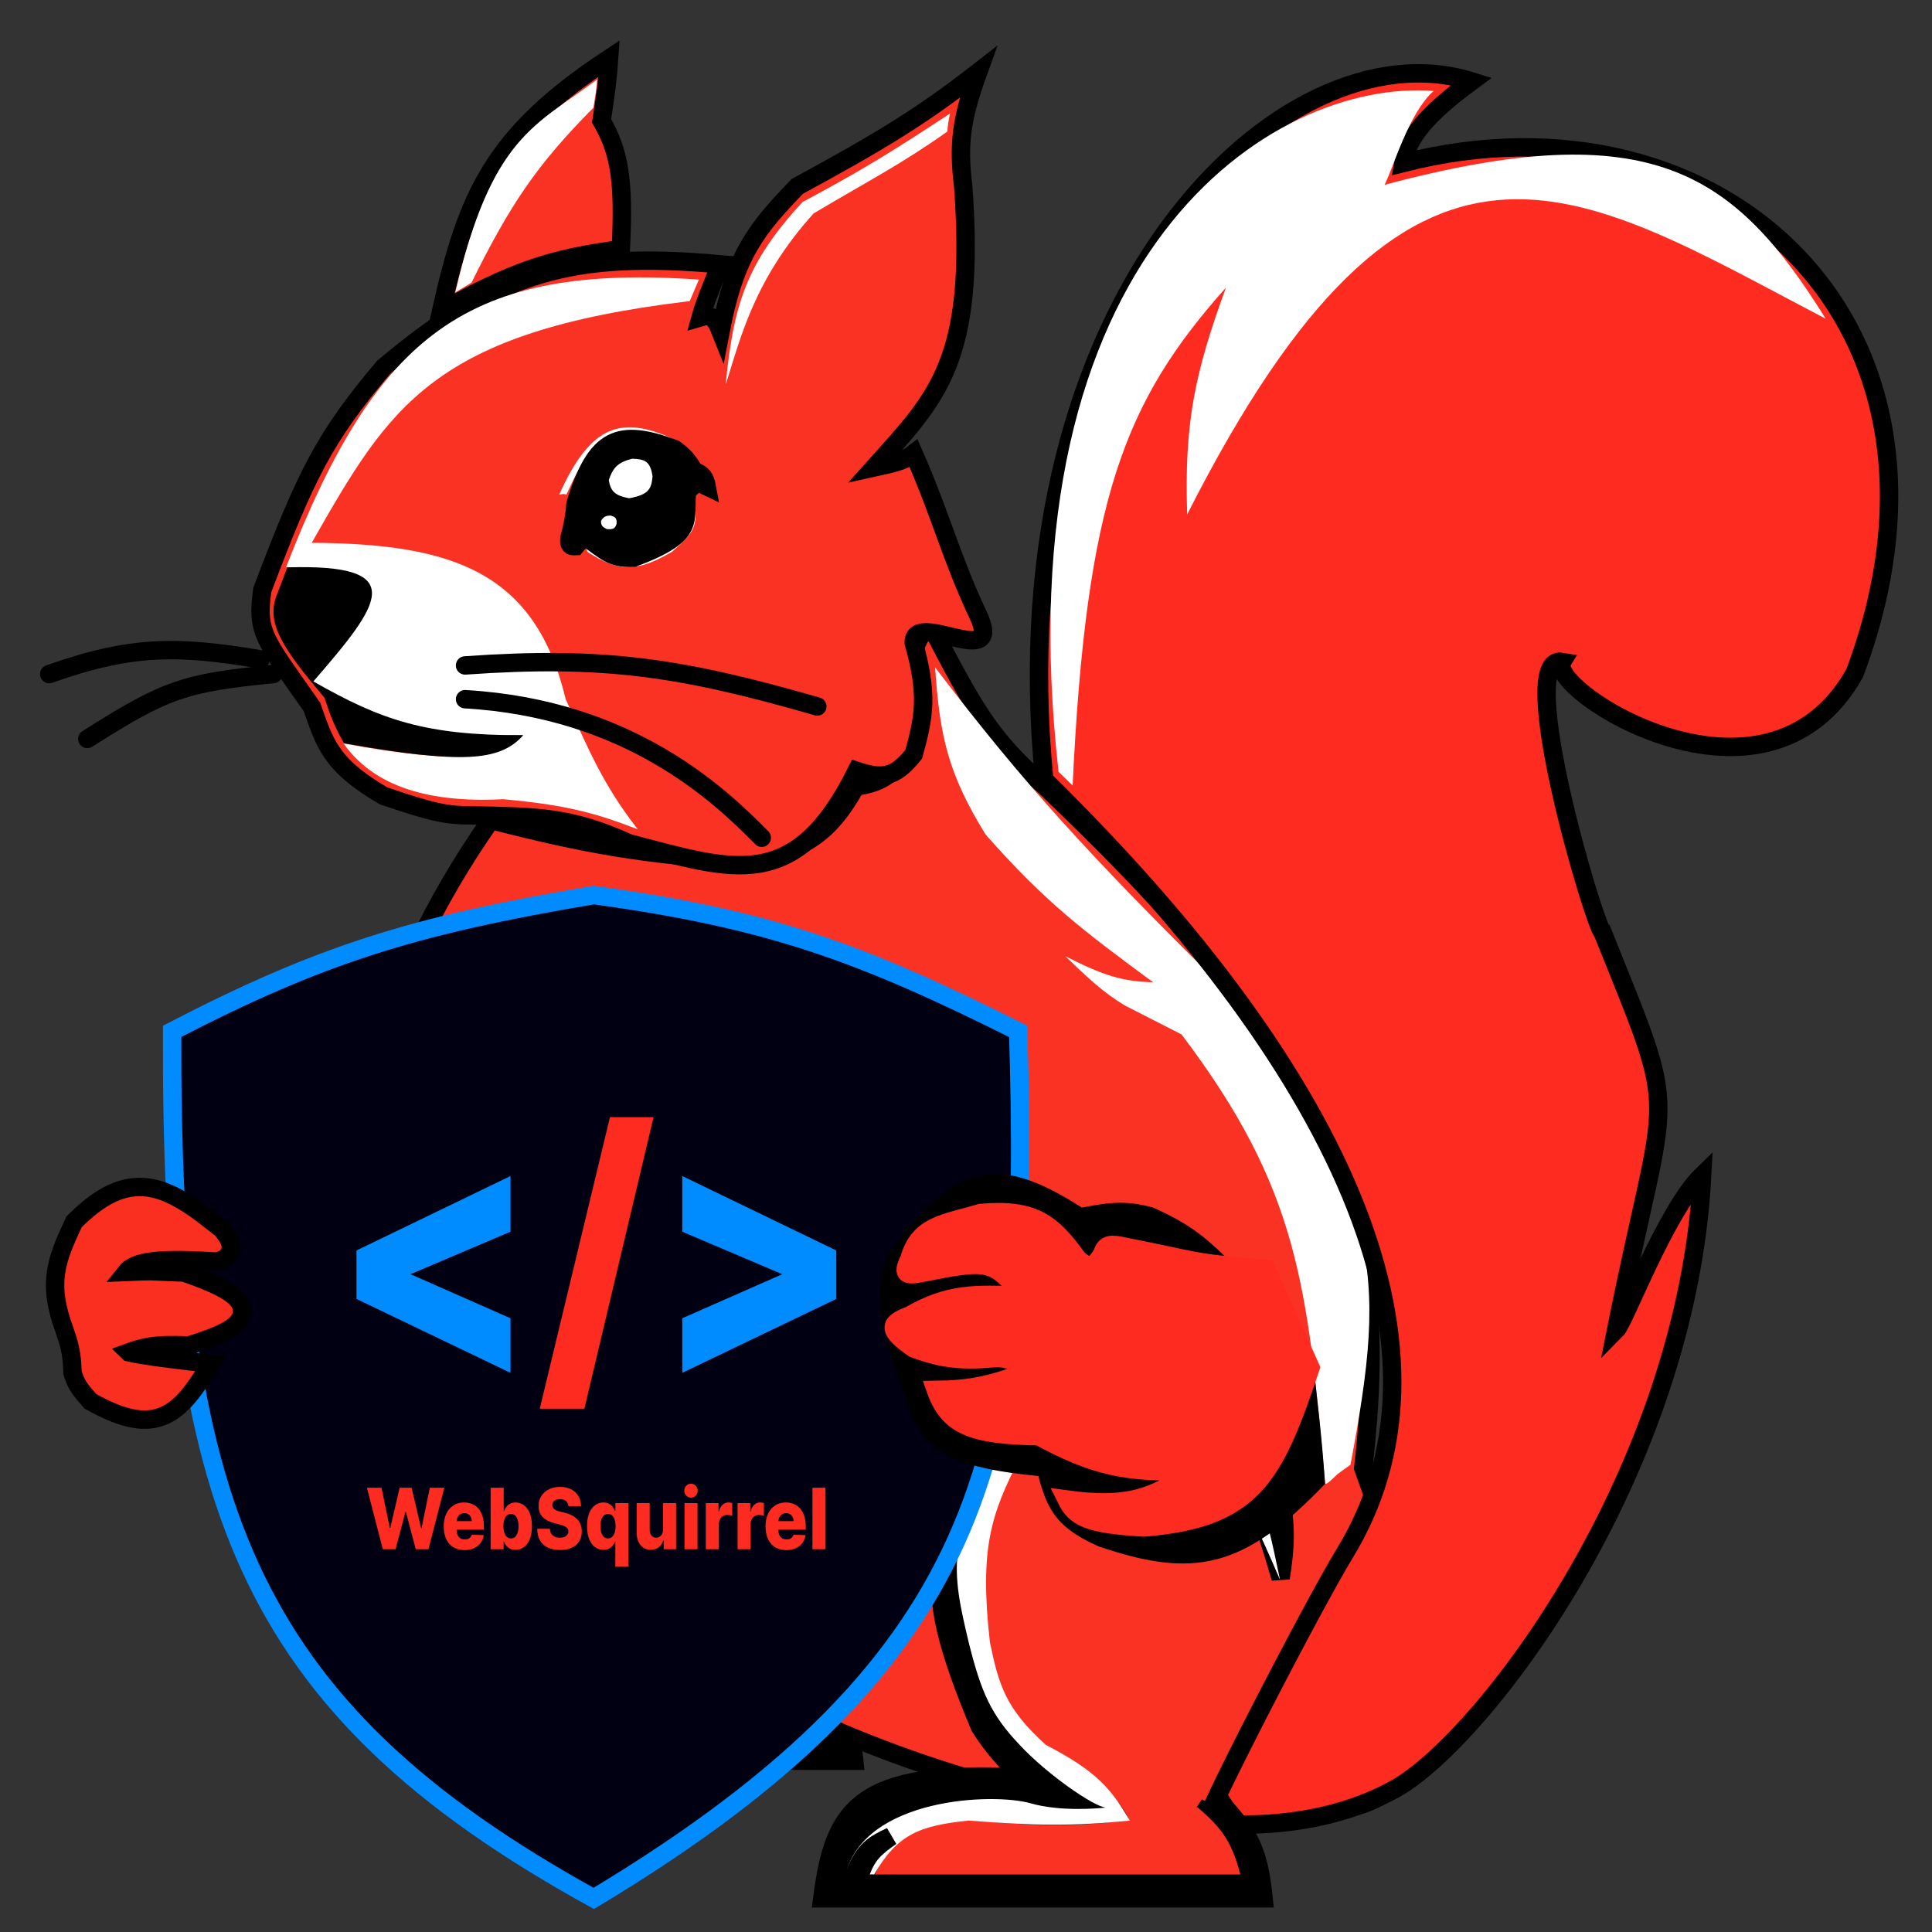 <svg width="21" height="21" viewBox="0 0 21 21" fill="none" xmlns="http://www.w3.org/2000/svg">
<rect x="0" y="0" width="21" height="21" fill="#333333" stroke="none"/>
<path d="M6.664 17.826C7.033 17.968 8.397 18.04 8.561 17.947C8.562 17.945 8.564 17.945 8.566 17.944C8.797 18.215 9.23 18.572 9.286 19.138H4.488C4.614 18.156 6.291 17.682 6.664 17.826Z" fill="black"/>
<path d="M8.566 17.944C8.427 18.041 7.037 17.97 6.664 17.826C6.291 17.682 4.614 18.156 4.488 19.138H9.286C9.23 18.572 8.797 18.215 8.566 17.944ZM8.566 17.944C8.447 18.013 8.685 18.216 8.566 18.15M8.566 18.15C8.818 18.346 8.965 18.56 9.041 18.885H4.73C5.003 18.142 6.931 17.859 8.566 18.15Z" stroke="black" stroke-width="0.2"/>
<path d="M7.703 18.088L8.568 18.149C8.831 18.373 8.941 18.525 9.033 18.879H5.059C5.259 18.452 5.511 18.353 6.073 18.289C6.738 18.341 7.108 18.379 7.826 18.289C7.792 18.21 7.758 18.168 7.703 18.088Z" fill="#FA3224"/>
<path d="M6.752 18.104C7.157 18.22 7.687 18.092 7.701 18.089C7.759 18.133 7.779 18.196 7.832 18.293C7.213 18.374 6.804 18.365 6.08 18.293C5.543 18.347 5.307 18.442 5.053 18.877H4.742C4.95 18.042 6.348 17.988 6.752 18.104Z" fill="white"/>
<path d="M4.898 18.881H4.836C4.945 18.608 5.048 18.553 5.235 18.465C5.061 18.588 4.97 18.664 4.898 18.881Z" fill="black" stroke="black" stroke-width="0.2"/>
<path d="M11.363 8.552C10.759 8.029 10.585 7.699 10.104 6.775C9.879 7.041 9.83 7.338 9.889 8.13C9.695 8.458 9.556 8.505 9.3 8.552C9.001 9.085 8.726 9.24 8.121 9.364C6.991 9.287 6.384 9.183 5.335 8.913C0.144 16.355 10.897 20.403 14.034 19.702C14.462 19.685 14.89 19.695 15.211 19.359C15.904 18.917 14.946 16.312 14.818 15.957C15.132 13.243 14.615 11.648 11.363 8.552Z" fill="#FA3224" stroke="black" stroke-width="0.2"/>
<path d="M10.713 9.071C10.306 8.411 10.215 8.006 10.164 7.254C11.134 8.527 11.836 9.291 13.235 10.677C15.027 13.061 15.084 13.772 14.679 15.921L14.539 16.022C14.472 16.087 14.406 16.152 14.403 16.12C14.213 13.957 14.109 12.918 12.843 11.244L12.226 10.929C11.992 10.786 11.846 10.651 11.581 10.394C12.005 10.611 12.21 10.668 12.534 10.677L12.523 10.669C11.787 10.125 11.371 9.817 10.713 9.071Z" fill="white"/>
<path d="M15.995 0.884C13.943 0.239 10.834 3.223 11.35 8.476C14.713 11.775 15.924 14.742 14.618 16.882C14.254 17.478 12.982 19.949 13.122 19.809C13.122 19.809 14.219 19.969 15.165 19.444C16.111 18.918 18.332 16.027 18.502 12.775C18.107 13.159 17.659 14.365 17.566 14.458C18.124 11.667 18.282 12.287 17.419 10.132C17.345 10.107 16.444 7.103 16.98 7.194C16.799 7.492 19.194 9.042 20.16 7.316C21.59 3.497 18.688 0.898 15.253 1.771C15.298 1.495 15.509 1.241 15.995 0.884Z" fill="#FD2B20" stroke="black" stroke-width="0.2"/>
<path d="M11.506 8.389L11.659 8.538C11.807 5.437 12.215 4.371 13.325 3.127C12.982 4.067 12.872 4.605 12.904 5.592C15.356 0.752 17.107 2.033 19.845 3.465C18.856 1.878 17.957 1.233 15.05 2.009C15.142 1.831 15.312 1.228 15.583 0.989C13.841 0.854 10.869 2.738 11.506 8.389Z" fill="white"/>
<path d="M3.39 7.683C2.869 6.938 2.786 6.881 2.851 6.412C3.328 5.155 3.521 4.761 4.17 3.992C5.412 2.948 6.223 2.728 7.832 2.873C7.708 3.174 7.653 3.314 7.616 3.448C7.717 3.418 7.768 3.437 7.832 3.599C7.991 2.77 8.222 2.487 8.666 2.026C9.556 1.543 10.008 1.271 10.632 0.785C10.445 1.303 10.414 1.573 10.47 2.026C10.607 3.931 10.188 4.315 9.501 5.081L9.51 5.079C9.713 5.035 9.83 5.01 9.932 4.93C10.236 5.625 10.338 6.061 10.632 6.685C10.925 7.309 9.925 6.621 9.932 6.987C10.09 7.549 10.045 7.789 9.932 8.198C9.727 8.457 9.587 8.47 9.312 8.379C8.645 9.723 7.977 9.462 6.836 9.166C6.192 8.87 5.813 8.878 5.139 8.863C4.84 8.864 4.695 8.828 4.17 8.651C3.575 8.306 3.527 8.059 3.39 7.683Z" fill="#FA3224" stroke="black" stroke-width="0.2"/>
<path d="M7.597 3.039L7.497 3.273C4.697 3.606 4.234 4.419 3.393 5.892L3.388 5.9C4.92 5.909 5.819 6.215 6.149 7.601C6.403 8.161 6.557 8.531 6.932 9.014C6.461 8.833 6.15 8.749 5.47 8.687C4.566 8.734 4.031 8.5 3.734 8.081C5.16 8.344 5.487 8.205 5.684 7.988C4.707 7.985 4.002 8.156 3.388 7.399C3.389 7.258 3.533 7.112 3.641 6.974C4.249 6.378 4.124 6.204 3.109 6.166C4.099 3.619 5.084 2.865 7.597 3.039Z" fill="white"/>
<path d="M10.297 1.43C10.303 1.356 10.31 1.313 10.326 1.234C9.715 1.637 9.366 1.853 8.722 2.197C8.106 2.865 7.973 3.318 7.887 4.185C8.052 3.664 8.198 3.038 8.843 2.32C9.47 1.948 9.797 1.784 10.297 1.43Z" fill="white"/>
<path d="M3.739 8.079C5.016 8.303 5.432 8.279 5.687 7.992C4.619 7.994 4.142 7.826 3.406 7.407C4.134 6.566 4.471 6.127 3.123 6.167L3.014 6.454C2.88 6.771 3.078 7.051 3.529 7.587C3.593 7.789 3.637 7.898 3.739 8.079Z" fill="black"/>
<path d="M7.36 4.791C6.685 4.582 6.494 4.632 6.156 5.377C6.136 5.366 6.116 5.369 6.078 5.377C6.428 4.596 6.77 4.51 7.36 4.791Z" fill="white"/>
<path d="M7.303 5.852C7.431 5.746 7.474 5.639 7.474 5.332C7.513 5.347 7.521 5.345 7.546 5.398C7.59 5.734 7.549 5.782 7.303 5.999C6.926 6.216 6.731 6.224 6.386 5.999C6.359 5.933 6.363 5.91 6.386 5.86C6.712 6.101 6.917 6.082 7.303 5.852Z" fill="white"/>
<path d="M7.329 4.879C6.732 4.658 6.48 4.742 6.256 5.475C6.243 5.63 6.226 5.711 6.189 5.853C6.184 5.918 6.195 5.941 6.256 5.937C6.299 5.883 6.325 5.863 6.387 5.853C6.581 5.987 6.644 6.073 6.885 6.063C7.591 5.796 7.428 5.661 7.47 5.325C7.513 5.31 7.557 5.258 7.6 5.193C7.632 5.221 7.634 5.268 7.682 5.29C7.664 5.194 7.637 5.153 7.542 5.119C7.481 5.007 7.433 4.955 7.329 4.879Z" fill="black" stroke="black" stroke-width="0.2"/>
<path d="M6.596 5.751C6.546 5.727 6.531 5.708 6.533 5.661C6.561 5.617 6.583 5.604 6.639 5.604C6.686 5.619 6.707 5.631 6.702 5.693C6.688 5.737 6.675 5.758 6.596 5.751Z" fill="white"/>
<path d="M6.839 5.416C6.689 5.387 6.639 5.346 6.617 5.219C6.665 5.078 6.718 5.026 6.871 4.986C7.005 4.991 7.069 5.009 7.093 5.179C7.08 5.31 7.057 5.376 6.839 5.416Z" fill="white"/>
<path d="M5.055 7.233C6.563 7.127 7.4 7.252 8.884 7.679" stroke="black" stroke-width="0.2" stroke-linecap="round"/>
<path d="M5.055 7.6C6.839 7.703 7.82 8.639 8.28 9.106" stroke="black" stroke-width="0.2" stroke-linecap="round"/>
<path d="M2.832 7.167C1.937 7.017 1.435 7.008 0.535 7.327" stroke="black" stroke-width="0.2" stroke-linecap="round"/>
<path d="M2.971 7.326C2.007 7.423 1.807 7.487 0.949 8.032" stroke="black" stroke-width="0.2" stroke-linecap="round"/>
<path d="M6.539 1.313C6.737 1.659 6.785 1.967 6.748 2.709C5.993 2.806 5.56 2.955 4.793 3.386C5.077 2.126 5.354 1.47 6.621 0.635C6.605 0.868 6.584 1.023 6.539 1.313Z" fill="#FA3224" stroke="black" stroke-width="0.2" stroke-linecap="round"/>
<path d="M5.125 3.072C5.55 2.216 5.831 1.796 6.45 1.171C6.471 1.041 6.484 0.965 6.492 0.863C5.824 1.364 5.342 1.481 4.949 3.179L5.125 3.072Z" fill="white"/>
<path d="M12.15 14.967C13.007 15.06 13.377 15.39 13.92 16.265C13.981 16.602 13.975 16.797 13.92 17.153C13.861 16.952 13.826 16.836 13.735 16.554C13.345 15.73 13.104 15.301 12.15 15.258C11.214 15.327 10.727 15.655 10.465 16.975C10.403 17.515 10.472 17.854 10.911 18.772C11.239 19.182 11.486 19.368 12.006 19.646C11.933 19.698 11.82 19.694 11.531 19.646C9.958 19.454 9.515 19.74 9.18 20.381H13.49C13.414 20.056 13.268 19.842 13.015 19.646C13.134 19.712 13.198 19.716 13.318 19.646L13.32 19.649C13.55 19.919 13.679 20.071 13.735 20.634H8.938C9.064 19.653 9.329 19.229 11.113 19.322C10.917 19.125 10.809 19.013 10.652 18.772C10.306 17.946 10.154 17.401 10.249 16.975C10.507 15.719 10.794 15.107 12.15 14.967Z" fill="black" stroke="black" stroke-width="0.2"/>
<path d="M12.152 19.584L13.017 19.645C13.28 19.869 13.39 20.021 13.482 20.375H9.508C9.708 19.948 9.961 19.849 10.522 19.785C11.187 19.837 11.557 19.875 12.275 19.785C12.241 19.707 12.207 19.664 12.152 19.584Z" fill="#FA3224"/>
<path d="M13.912 17.165L13.913 17.171C13.659 16.588 13.535 16.256 13.017 15.736C12.129 15.189 11.696 15.174 11.083 15.852C10.777 16.449 10.643 16.821 10.76 17.85C10.856 18.313 10.928 18.569 11.368 18.966C11.932 19.259 12.077 19.447 12.281 19.789C11.65 19.852 11.242 19.844 10.529 19.789C9.992 19.844 9.756 19.939 9.502 20.374H9.191C9.399 19.538 10.797 19.485 11.202 19.601C11.519 19.692 11.915 19.658 12.02 19.648C11.889 19.637 11.382 19.288 11.083 18.966C10.771 18.639 10.663 18.39 10.529 17.85C10.348 17.089 10.258 16.664 10.96 15.736C11.484 15.047 12.173 15.081 13.105 15.525C13.66 15.958 13.742 16.352 13.912 17.165Z" fill="white"/>
<path d="M9.347 20.378H9.285C9.395 20.104 9.497 20.049 9.684 19.961C9.51 20.085 9.419 20.16 9.347 20.378Z" fill="black" stroke="black" stroke-width="0.2"/>
<path d="M6.454 9.729C4.496 10.059 3.485 10.374 1.871 11.21C1.853 16.285 2.627 18.526 6.454 20.635C10.825 18.008 11.203 15.684 11.067 11.21C9.353 10.35 8.355 9.99 6.454 9.729Z" fill="#010012" stroke="#008CFF" stroke-width="0.2"/>
<path d="M4.161 16.839L3.988 16.171H4.147L4.237 16.609H4.242L4.344 16.171H4.474L4.577 16.61H4.582L4.672 16.171H4.83L4.657 16.839H4.519L4.412 16.434H4.407L4.3 16.839H4.161Z" fill="#FD2B20"/>
<path d="M5.049 16.849C5.002 16.849 4.962 16.838 4.928 16.818C4.894 16.797 4.868 16.767 4.85 16.729C4.832 16.69 4.823 16.644 4.823 16.591C4.823 16.539 4.832 16.494 4.85 16.455C4.868 16.416 4.894 16.386 4.927 16.364C4.96 16.342 4.999 16.331 5.044 16.331C5.076 16.331 5.105 16.337 5.131 16.348C5.158 16.359 5.181 16.375 5.2 16.397C5.219 16.419 5.234 16.446 5.244 16.478C5.255 16.51 5.26 16.546 5.26 16.587V16.627H4.873V16.534H5.128C5.128 16.517 5.124 16.502 5.117 16.489C5.111 16.476 5.101 16.465 5.089 16.458C5.077 16.45 5.063 16.447 5.047 16.447C5.031 16.447 5.017 16.451 5.004 16.459C4.992 16.466 4.982 16.477 4.975 16.491C4.967 16.505 4.963 16.52 4.963 16.537V16.631C4.963 16.652 4.967 16.67 4.974 16.685C4.981 16.701 4.991 16.712 5.004 16.721C5.017 16.729 5.033 16.733 5.051 16.733C5.064 16.733 5.075 16.732 5.086 16.728C5.096 16.724 5.105 16.718 5.112 16.71C5.119 16.703 5.125 16.693 5.129 16.682L5.259 16.686C5.254 16.719 5.242 16.748 5.223 16.772C5.205 16.797 5.181 16.815 5.151 16.829C5.122 16.842 5.088 16.849 5.049 16.849Z" fill="#FD2B20"/>
<path d="M5.333 16.839V16.171H5.475V16.424H5.478C5.484 16.409 5.492 16.394 5.503 16.38C5.513 16.366 5.527 16.354 5.544 16.345C5.561 16.336 5.581 16.331 5.604 16.331C5.635 16.331 5.664 16.34 5.691 16.359C5.718 16.377 5.74 16.405 5.757 16.443C5.773 16.481 5.782 16.53 5.782 16.589C5.782 16.646 5.774 16.693 5.758 16.732C5.742 16.77 5.72 16.799 5.693 16.818C5.666 16.837 5.636 16.846 5.603 16.846C5.581 16.846 5.562 16.842 5.545 16.834C5.529 16.826 5.515 16.815 5.504 16.802C5.492 16.788 5.484 16.773 5.478 16.758H5.474V16.839H5.333ZM5.472 16.589C5.472 16.616 5.475 16.639 5.482 16.659C5.488 16.679 5.498 16.695 5.51 16.706C5.522 16.717 5.537 16.722 5.554 16.722C5.572 16.722 5.587 16.717 5.599 16.706C5.611 16.695 5.62 16.679 5.626 16.659C5.633 16.639 5.636 16.616 5.636 16.589C5.636 16.562 5.633 16.538 5.626 16.518C5.62 16.499 5.611 16.483 5.599 16.472C5.587 16.462 5.572 16.456 5.554 16.456C5.537 16.456 5.522 16.461 5.51 16.472C5.498 16.483 5.488 16.498 5.482 16.518C5.475 16.538 5.472 16.561 5.472 16.589Z" fill="#FD2B20"/>
<path d="M6.178 16.371C6.176 16.347 6.167 16.329 6.152 16.315C6.137 16.302 6.115 16.295 6.087 16.295C6.069 16.295 6.053 16.298 6.041 16.303C6.028 16.309 6.019 16.316 6.013 16.326C6.007 16.335 6.003 16.346 6.003 16.358C6.003 16.368 6.005 16.377 6.008 16.384C6.013 16.392 6.018 16.399 6.026 16.405C6.034 16.41 6.043 16.416 6.054 16.42C6.065 16.424 6.077 16.428 6.09 16.431L6.142 16.444C6.171 16.451 6.197 16.461 6.219 16.473C6.242 16.485 6.261 16.499 6.276 16.516C6.292 16.532 6.304 16.551 6.311 16.573C6.319 16.595 6.324 16.619 6.324 16.645C6.324 16.688 6.314 16.724 6.295 16.754C6.276 16.784 6.249 16.808 6.214 16.824C6.179 16.84 6.137 16.848 6.087 16.848C6.037 16.848 5.994 16.839 5.957 16.823C5.92 16.806 5.891 16.78 5.871 16.746C5.85 16.712 5.84 16.669 5.839 16.617H5.977C5.978 16.638 5.983 16.656 5.992 16.671C6.001 16.685 6.014 16.696 6.03 16.703C6.046 16.711 6.064 16.714 6.085 16.714C6.105 16.714 6.121 16.711 6.135 16.706C6.149 16.7 6.159 16.691 6.167 16.681C6.174 16.671 6.178 16.659 6.178 16.645C6.178 16.632 6.174 16.622 6.167 16.613C6.161 16.604 6.15 16.596 6.136 16.589C6.122 16.582 6.104 16.576 6.083 16.571L6.02 16.554C5.969 16.541 5.928 16.52 5.899 16.49C5.869 16.46 5.854 16.42 5.855 16.369C5.854 16.328 5.864 16.292 5.884 16.261C5.904 16.229 5.932 16.205 5.967 16.188C6.002 16.17 6.042 16.162 6.088 16.162C6.134 16.162 6.174 16.17 6.207 16.188C6.242 16.205 6.268 16.23 6.287 16.262C6.306 16.293 6.315 16.33 6.316 16.371H6.178Z" fill="#FD2B20"/>
<path d="M6.688 17.027V16.758H6.685C6.679 16.773 6.67 16.788 6.659 16.802C6.648 16.815 6.634 16.826 6.618 16.834C6.601 16.842 6.582 16.846 6.559 16.846C6.526 16.846 6.496 16.837 6.47 16.818C6.443 16.799 6.421 16.77 6.405 16.732C6.389 16.693 6.381 16.646 6.381 16.589C6.381 16.53 6.389 16.481 6.406 16.443C6.423 16.405 6.444 16.377 6.471 16.359C6.498 16.34 6.528 16.331 6.559 16.331C6.582 16.331 6.602 16.336 6.619 16.345C6.636 16.354 6.649 16.366 6.66 16.38C6.671 16.394 6.679 16.409 6.685 16.424H6.689V16.338H6.83V17.027H6.688ZM6.609 16.722C6.626 16.722 6.641 16.717 6.653 16.706C6.665 16.695 6.674 16.679 6.681 16.659C6.688 16.639 6.691 16.616 6.691 16.589C6.691 16.561 6.688 16.538 6.681 16.518C6.675 16.498 6.665 16.483 6.653 16.472C6.641 16.461 6.626 16.456 6.609 16.456C6.591 16.456 6.576 16.462 6.564 16.472C6.552 16.483 6.542 16.499 6.536 16.518C6.53 16.538 6.527 16.562 6.527 16.589C6.527 16.616 6.53 16.639 6.536 16.659C6.543 16.679 6.552 16.695 6.564 16.706C6.576 16.717 6.591 16.722 6.609 16.722Z" fill="#FD2B20"/>
<path d="M7.207 16.623V16.338H7.349V16.839H7.214V16.746H7.209C7.199 16.777 7.183 16.801 7.159 16.819C7.135 16.837 7.106 16.846 7.073 16.846C7.043 16.846 7.016 16.838 6.993 16.822C6.97 16.807 6.952 16.785 6.939 16.757C6.926 16.728 6.92 16.695 6.92 16.657V16.338H7.062V16.626C7.062 16.653 7.068 16.675 7.081 16.691C7.093 16.706 7.111 16.714 7.132 16.714C7.146 16.714 7.159 16.71 7.17 16.703C7.182 16.696 7.191 16.686 7.197 16.672C7.204 16.659 7.207 16.642 7.207 16.623Z" fill="#FD2B20"/>
<path d="M7.44 16.839V16.338H7.582V16.839H7.44ZM7.511 16.279C7.491 16.279 7.474 16.272 7.459 16.257C7.445 16.242 7.438 16.224 7.438 16.203C7.438 16.182 7.445 16.164 7.459 16.149C7.474 16.134 7.491 16.127 7.511 16.127C7.531 16.127 7.548 16.134 7.562 16.149C7.577 16.164 7.584 16.182 7.584 16.203C7.584 16.224 7.577 16.242 7.562 16.257C7.548 16.272 7.531 16.279 7.511 16.279Z" fill="#FD2B20"/>
<path d="M7.672 16.839V16.338H7.81V16.429H7.815C7.823 16.396 7.836 16.372 7.855 16.355C7.873 16.339 7.894 16.331 7.919 16.331C7.925 16.331 7.932 16.331 7.939 16.333C7.946 16.334 7.953 16.335 7.959 16.337V16.476C7.952 16.473 7.943 16.471 7.932 16.469C7.921 16.468 7.911 16.467 7.903 16.467C7.886 16.467 7.871 16.471 7.857 16.48C7.844 16.488 7.833 16.5 7.826 16.515C7.818 16.53 7.814 16.547 7.814 16.567V16.839H7.672Z" fill="#FD2B20"/>
<path d="M8.017 16.839V16.338H8.155V16.429H8.159C8.167 16.396 8.181 16.372 8.199 16.355C8.217 16.339 8.239 16.331 8.263 16.331C8.27 16.331 8.277 16.331 8.283 16.333C8.29 16.334 8.297 16.335 8.303 16.337V16.476C8.296 16.473 8.287 16.471 8.276 16.469C8.265 16.468 8.256 16.467 8.247 16.467C8.23 16.467 8.215 16.471 8.202 16.48C8.188 16.488 8.178 16.5 8.17 16.515C8.162 16.53 8.159 16.547 8.159 16.567V16.839H8.017Z" fill="#FD2B20"/>
<path d="M8.546 16.849C8.5 16.849 8.459 16.838 8.425 16.818C8.392 16.797 8.366 16.767 8.348 16.729C8.33 16.69 8.321 16.644 8.321 16.591C8.321 16.539 8.33 16.494 8.348 16.455C8.366 16.416 8.392 16.386 8.425 16.364C8.458 16.342 8.497 16.331 8.542 16.331C8.574 16.331 8.603 16.337 8.629 16.348C8.655 16.359 8.678 16.375 8.697 16.397C8.716 16.419 8.731 16.446 8.742 16.478C8.753 16.51 8.758 16.546 8.758 16.587V16.627H8.37V16.534H8.626C8.626 16.517 8.622 16.502 8.615 16.489C8.608 16.476 8.599 16.465 8.586 16.458C8.574 16.45 8.56 16.447 8.545 16.447C8.529 16.447 8.515 16.451 8.502 16.459C8.49 16.466 8.48 16.477 8.472 16.491C8.465 16.505 8.461 16.52 8.461 16.537V16.631C8.461 16.652 8.464 16.67 8.471 16.685C8.478 16.701 8.489 16.712 8.502 16.721C8.515 16.729 8.531 16.733 8.549 16.733C8.561 16.733 8.573 16.732 8.583 16.728C8.593 16.724 8.602 16.718 8.61 16.71C8.617 16.703 8.622 16.693 8.626 16.682L8.757 16.686C8.751 16.719 8.739 16.748 8.721 16.772C8.703 16.797 8.679 16.815 8.649 16.829C8.619 16.842 8.585 16.849 8.546 16.849Z" fill="#FD2B20"/>
<path d="M8.973 16.171V16.839H8.831V16.171H8.973Z" fill="#FD2B20"/>
<path d="M5.549 13.388V12.783L3.875 13.592V14.119L5.549 14.922V14.329L4.462 13.85L5.549 13.388Z" fill="#008CFF"/>
<path d="M7.416 13.388V12.783L9.09 13.592V14.119L7.416 14.922V14.329L8.503 13.85L7.416 13.388Z" fill="#008CFF"/>
<path d="M7.104 12.143H6.63L5.867 15.312H6.352L7.104 12.143Z" fill="#FD2B20"/>
<path d="M12.534 13.126C12.935 13.304 13.124 13.457 13.43 13.774C12.413 13.564 12.039 13.501 12.005 13.561C11.918 13.755 11.856 13.803 11.712 13.699C11.389 13.262 11.174 13.109 10.655 13.19C10.188 13.296 9.946 13.372 9.853 13.774C9.835 13.846 9.897 13.861 9.975 13.848C10.527 13.7 10.819 13.657 11.117 14.092C10.867 14.065 10.732 14.069 10.495 14.092C10.223 14.132 10.076 14.166 9.853 14.315C9.679 14.392 9.646 14.453 9.919 14.654C10.242 14.765 10.465 14.778 10.853 14.76C11.021 14.779 11.08 14.818 11.117 14.93C10.768 15.056 10.564 15.109 10.164 15.11C10.343 15.496 10.561 15.625 11.287 15.609C11.837 15.931 12.21 16.01 12.987 15.98C12.583 16.264 12.264 16.394 11.601 16.301C11.635 16.486 11.848 16.546 12.439 16.596C13.521 16.54 14.23 14.437 14.277 14.853C14.323 15.269 14.363 15.562 14.403 16.129C13.515 17.058 12.971 17.159 11.939 16.808C11.518 16.618 11.388 16.443 11.287 16.044C10.421 15.96 10.146 15.811 9.919 15.418C9.623 14.579 9.436 14.093 9.664 13.625C10.351 12.672 10.8 12.507 11.759 13.126C12.086 13.061 12.26 13.052 12.534 13.126Z" fill="black"/>
<path d="M12.437 16.603C11.81 16.569 11.685 16.485 11.593 16.299C12.257 16.389 12.536 16.282 12.971 15.986C12.248 16.02 11.885 15.933 11.291 15.611C10.569 15.6 10.311 15.499 10.172 15.108C10.537 15.103 10.74 15.062 11.11 14.931C11.08 14.822 11.032 14.78 10.855 14.759C10.466 14.795 10.261 14.778 9.933 14.658C9.649 14.46 9.652 14.385 9.885 14.3C10.315 14.052 10.599 14.064 11.1 14.084L11.11 14.084C10.799 13.692 10.735 13.695 10.015 13.837C9.827 13.876 9.812 13.834 9.885 13.683C9.99 13.312 10.27 13.3 10.663 13.184C11.241 13.135 11.436 13.296 11.715 13.683C11.845 13.8 11.899 13.764 11.982 13.626C12.014 13.515 12.082 13.52 12.221 13.55C13.065 13.715 12.897 13.721 13.764 13.793L14.245 14.866C13.847 16.06 13.615 16.506 12.437 16.603Z" fill="#FD2B20" stroke="#FD2B20" stroke-width="0.2"/>
<path d="M1.609 12.908C1.8 12.934 1.988 13.04 2.193 13.191L2.406 13.357L2.416 13.365L2.423 13.375C2.441 13.4 2.46 13.425 2.475 13.449C2.488 13.472 2.503 13.503 2.508 13.538C2.513 13.581 2.501 13.626 2.466 13.66C2.437 13.688 2.399 13.701 2.367 13.709L2.353 13.713L2.337 13.712C1.96 13.689 1.711 13.69 1.549 13.73C1.471 13.75 1.42 13.778 1.386 13.81C1.381 13.815 1.377 13.821 1.373 13.826C1.473 13.822 1.558 13.817 1.637 13.817L1.991 13.832L2.005 13.833L2.018 13.838C2.202 13.903 2.346 13.962 2.444 14.019C2.493 14.047 2.536 14.077 2.568 14.11C2.6 14.144 2.629 14.189 2.631 14.245C2.633 14.303 2.606 14.35 2.574 14.384C2.543 14.417 2.501 14.445 2.455 14.47C2.363 14.52 2.231 14.569 2.067 14.62L2.051 14.625L2.033 14.624C1.868 14.618 1.747 14.619 1.631 14.637C1.557 14.648 1.484 14.669 1.401 14.699L1.402 14.7C1.549 14.734 1.791 14.765 2.133 14.805L2.292 14.823L2.205 14.958C2.061 15.182 1.918 15.354 1.718 15.411C1.516 15.468 1.288 15.4 0.998 15.24L0.983 15.232L0.973 15.22C0.893 15.132 0.849 15.074 0.819 15.006L0.792 14.934L0.788 14.921V14.907C0.783 14.765 0.769 14.676 0.737 14.568L0.699 14.452C0.609 14.208 0.583 14.019 0.608 13.836C0.633 13.657 0.707 13.491 0.797 13.298L0.805 13.281L0.817 13.269C1.095 12.994 1.341 12.872 1.609 12.908Z" fill="#FA2F1F" stroke="black" stroke-width="0.2"/>
</svg>

